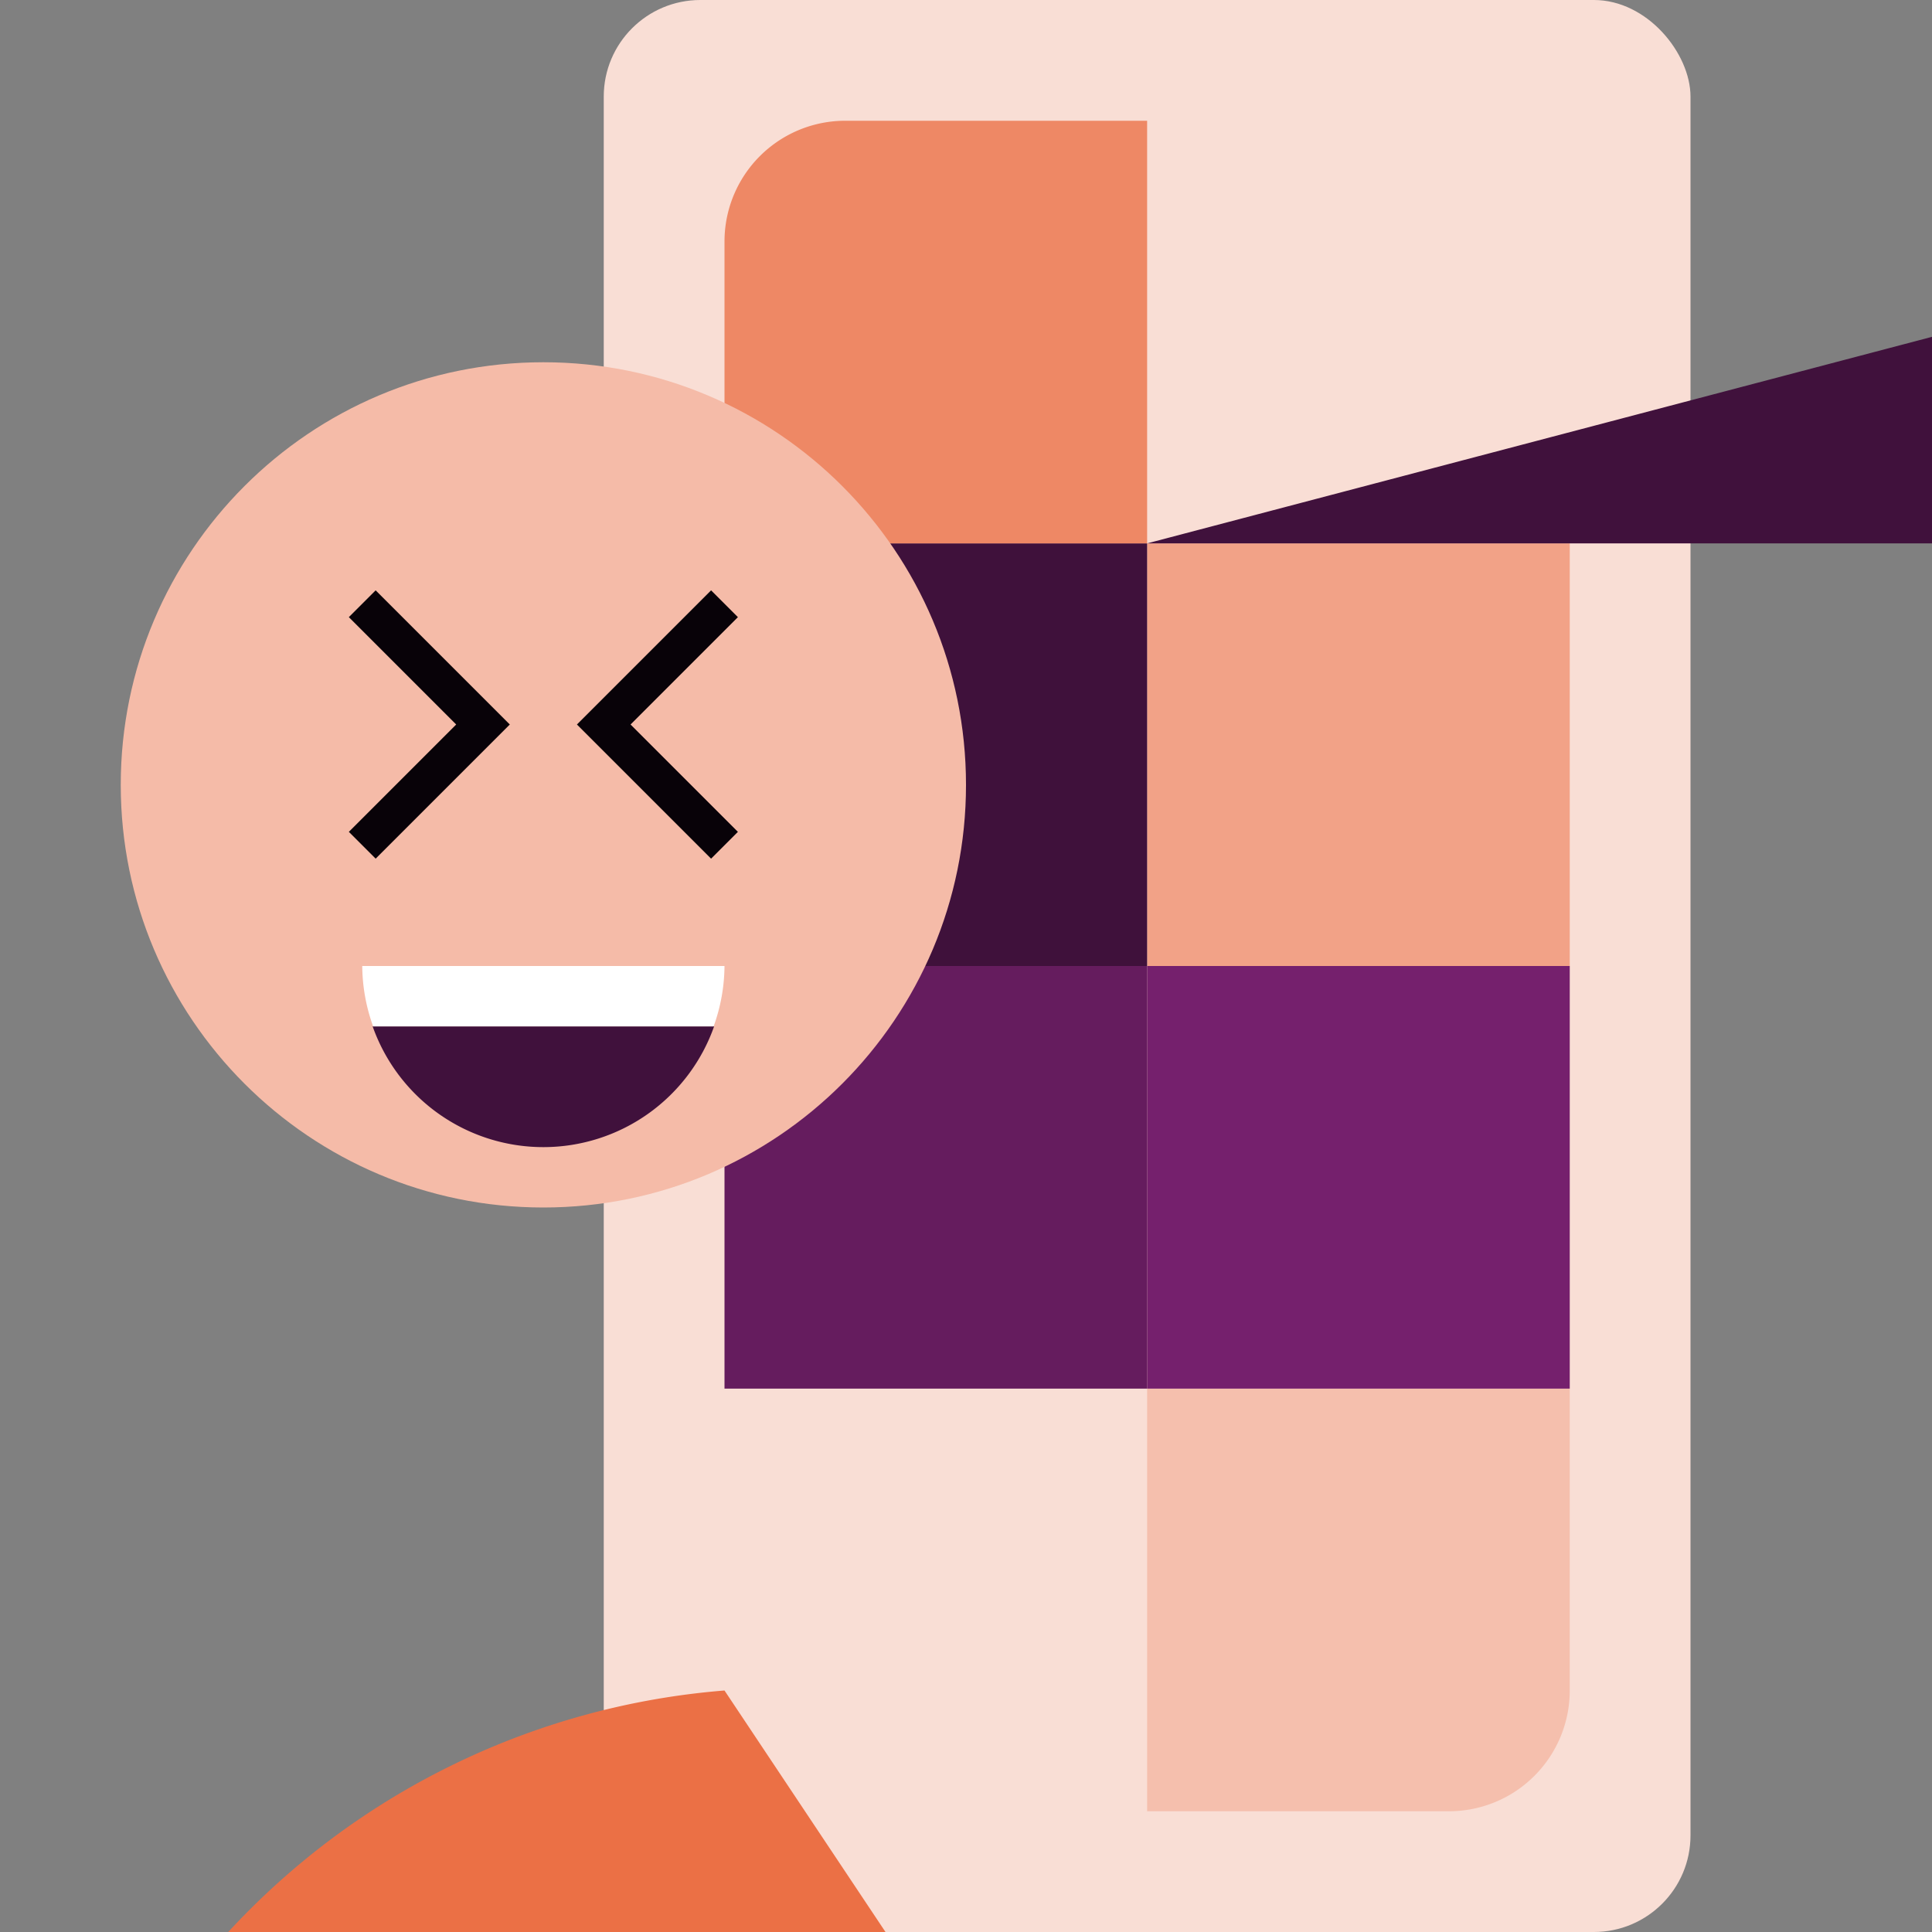 <svg xmlns="http://www.w3.org/2000/svg" width="16" height="16" version="1.1">
 <rect width="100%" height="100%" fill="#808080" stroke="none"/>
 <rect style="fill:#f9ded5" width="9" height="16" x="5" y="0" rx=".8" ry=".8"/>
 <path style="fill:#f5bfad;fill-rule:evenodd" width="3.5" height="3.5" x="9.5" y="11.5" d="M 9.5,11.5 H 13 V 14 a 1,1 135 0 1 -1,1 H 9.5 Z"/>
 <rect style="fill:#75206d" width="3.5" height="3.5" x="9.5" y="8"/>
 <rect style="fill:#f2a287" width="3.5" height="3.5" x="9.5" y="4.5"/>
 <path style="fill:#40113c;fill-rule:evenodd" width="3.5" height="3.5" x="9.5" y="1" d="m 9.5,1 h 2.5 a 1,1 45 0 1 1,1 V 4.5 H 9.5 Z"/>
 <path style="fill:#eb7045;fill-rule:evenodd" width="3.5" height="3.5" x="6" y="11.5" d="m 6,11.5 h 3.5 v 3.5 H 7 A 1,1 45 0 1 6,14 Z"/>
 <rect style="fill:#651c5e" width="3.5" height="3.5" x="6" y="8"/>
 <rect style="fill:#3f113b" width="3.5" height="3.5" x="6" y="4.5"/>
 <path style="fill:#ee8865;fill-rule:evenodd" width="3.5" height="3.5" x="6" y="1" d="M 7,1 H 9.5 V 4.5 H 6 V 2 a 1,1 135 0 1 1,-1 z"/>
 <path style="fill:#f5bba8" d="M 8,6.5 C 8,8.433 6.433,10 4.5,10 2.567,10 1,8.433 1,6.5 1,4.567 2.567,3 4.5,3 6.433,3 8,4.567 8,6.5 Z m 0,0"/>
 <path fill="none" stroke="#080208" stroke-width=".314" d="M 3,5 4,6 3,7"/>
 <path fill="none" stroke="#080208" stroke-width=".314" d="M 6,5 5,6 6,7"/>
 <path style="fill:#40113c" d="M 3.086,8.5 A 1.5,1.5 0 0 0 4.5,9.5 1.5,1.5 0 0 0 5.914,8.5 Z"/>
 <path style="fill:#ffffff" d="m 3,8 a 1.5,1.5 0 0 0 0.09,0.5 H 5.91 A 1.5,1.5 0 0 0 6,8 Z"/>
</svg>
